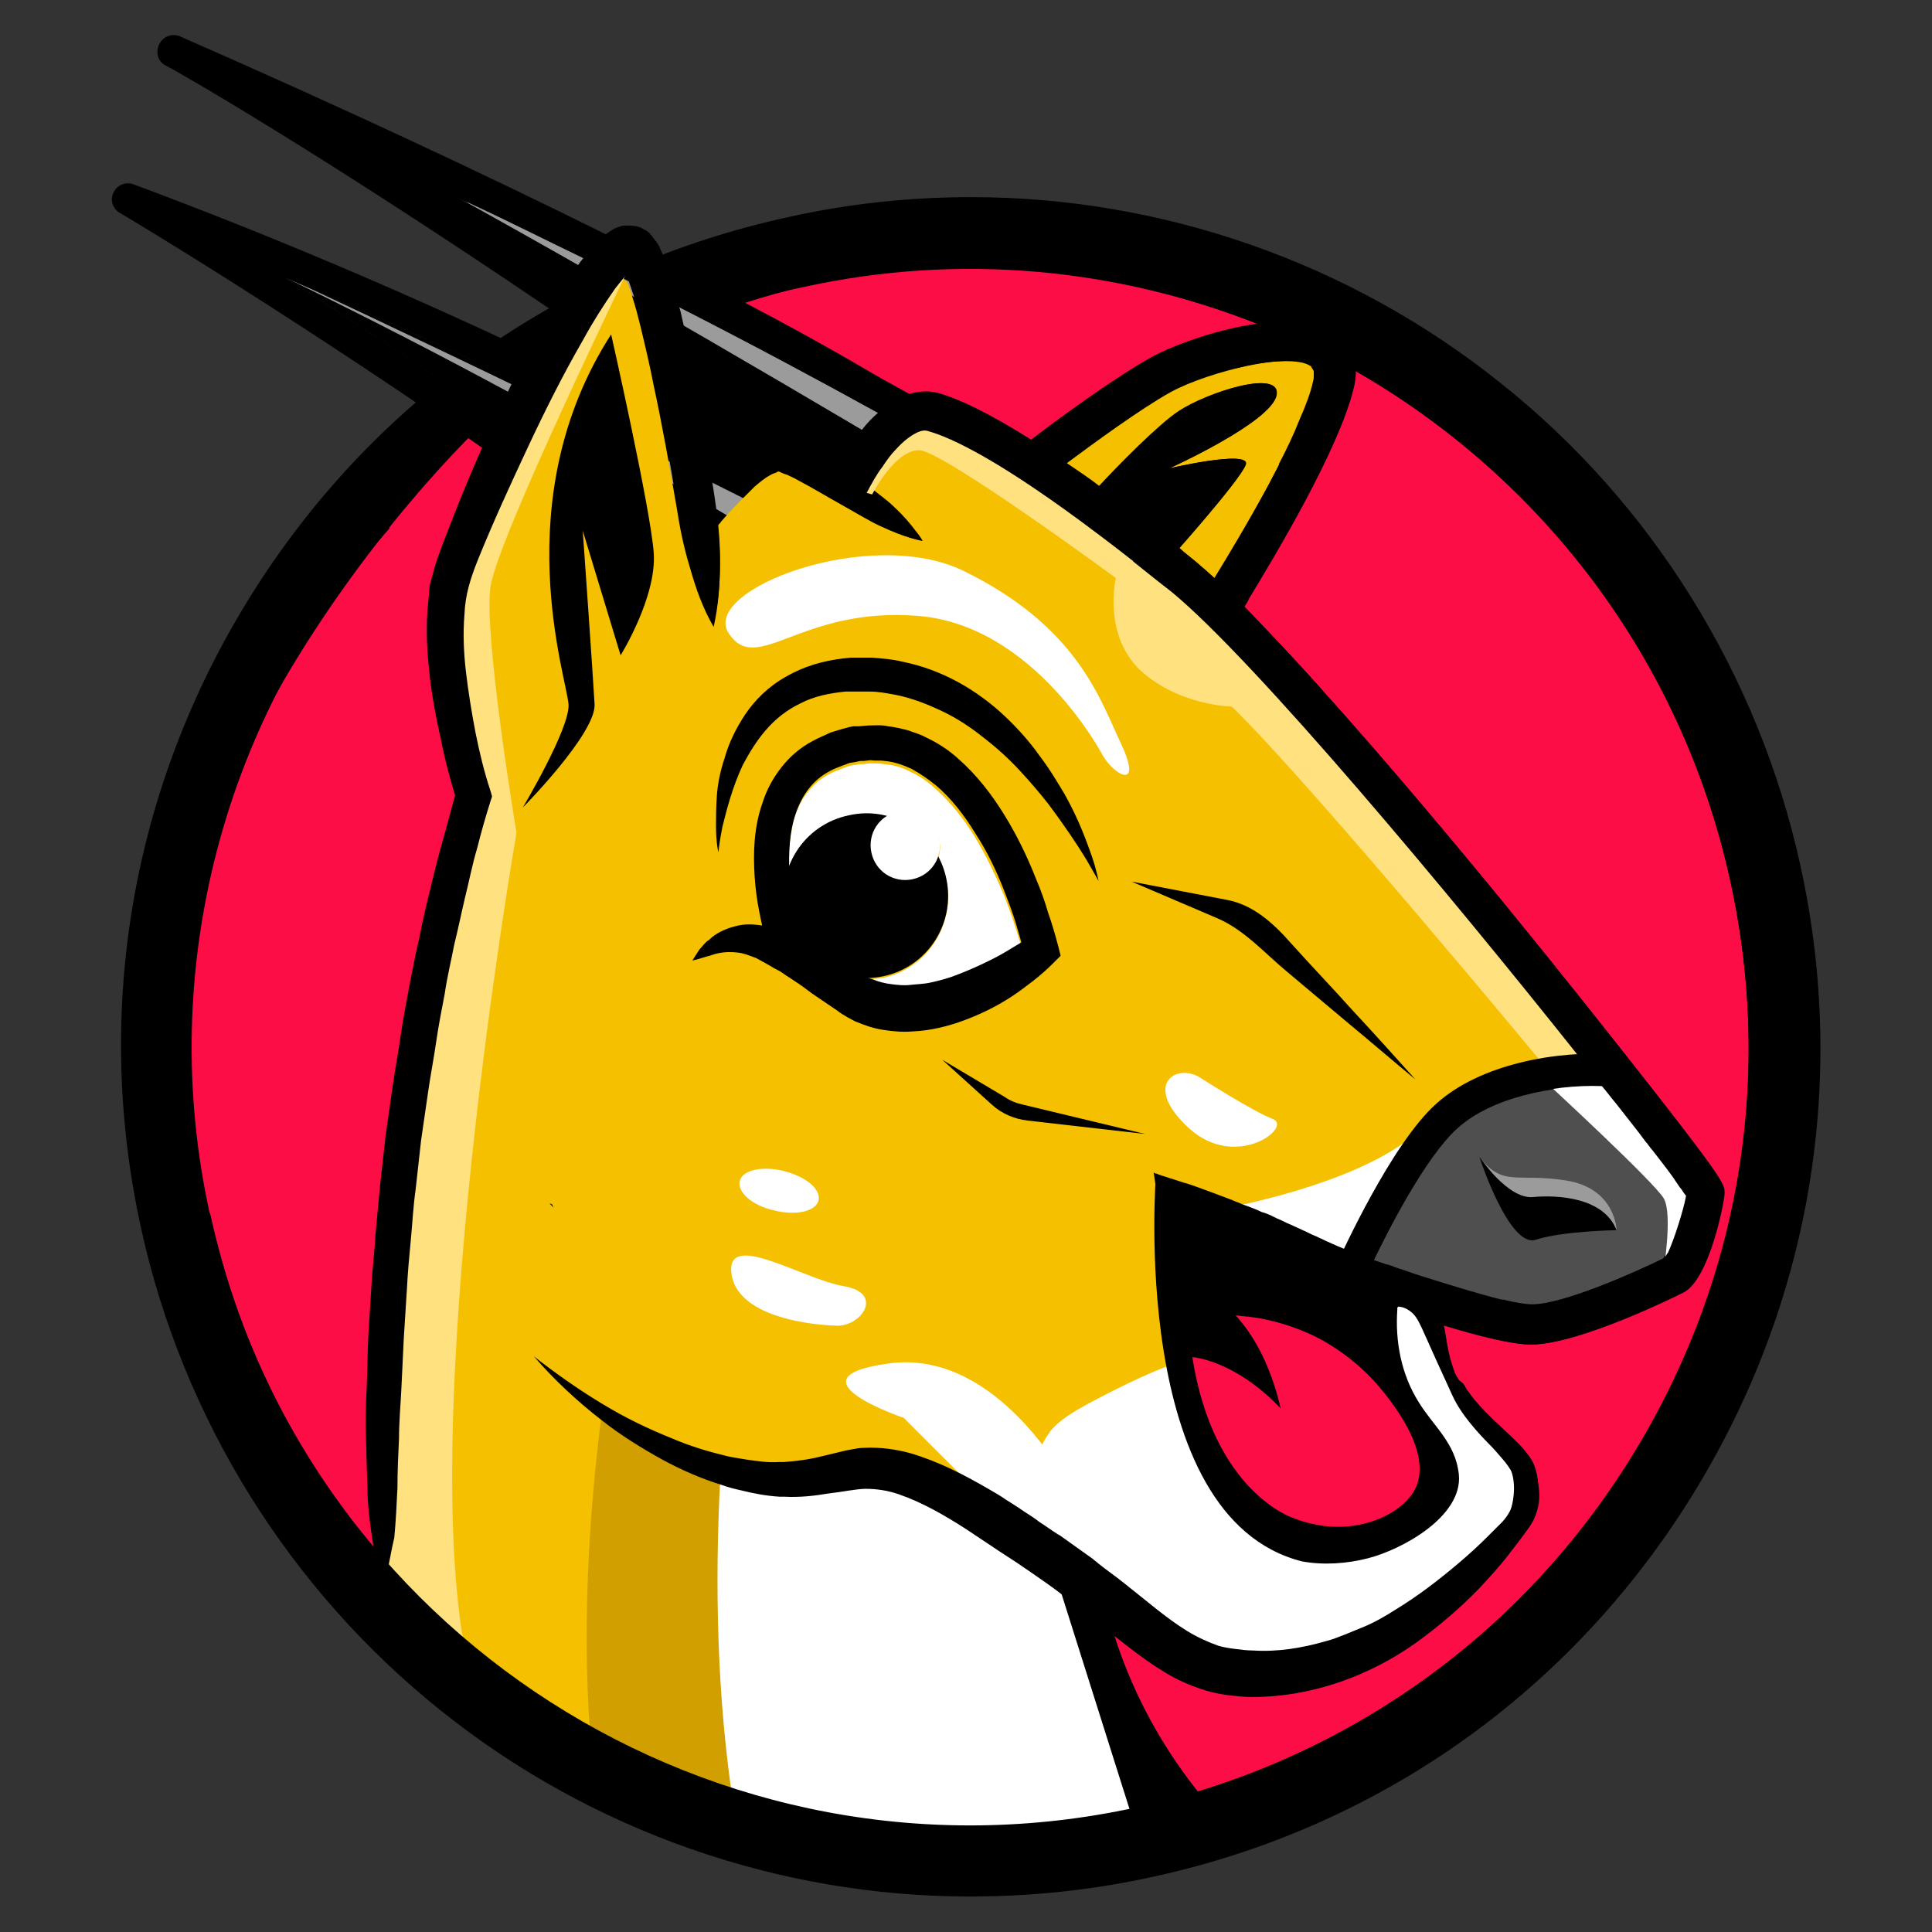 <?xml version="1.0" encoding="utf-8"?>
<!-- Generator: Adobe Illustrator 21.0.0, SVG Export Plug-In . SVG Version: 6.00 Build 0)  -->
<svg version="1.1" id="Layer_1" xmlns="http://www.w3.org/2000/svg" xmlns:xlink="http://www.w3.org/1999/xlink" x="0px" y="0px"
	 viewBox="0 0 245 245" style="enable-background:new 0 0 245 245;" xml:space="preserve">
<rect x="0" y="0" width="245" height="245" fill="#333333" stroke="none"/>
<style type="text/css">
	.st0{display:none;stroke:#000000;stroke-width:9;stroke-linejoin:round;stroke-miterlimit:10;}
	.st1{display:none;stroke:#000000;stroke-width:8;stroke-linejoin:round;stroke-miterlimit:10;}
	.st2{display:none;}
	.st3{display:inline;}
	.st4{display:inline;fill:#B06548;}
	.st5{display:inline;fill:none;stroke:#16211F;stroke-miterlimit:10;}
	.st6{display:none;fill:none;stroke:#000000;stroke-miterlimit:10;}
	.st7{fill:#FFFFFF;}
	.st8{fill:#FC0D46;}
	.st9{fill:#9B9B9B;}
	.st10{fill:none;}
	.st11{fill:#F5C000;}
	.st12{fill:#4F4F4F;}
	.st13{fill:#FFE180;}
	.st14{fill:#D19F00;}
</style>
<path class="st0" d="M455.6-86.3c-2.9-1-5.9-1.1-8.8-2c-2.5-0.8-5.1-1.7-7.3-3.2c-1.8-1.3-3.4-2.9-5.2-4.2c-3.4-2.5-6.9-5-10.9-6.1
	c-0.8-0.2-1.5-0.4-2.3-0.5c0,0,0-0.1-0.1-0.1c-0.1,0-0.2-0.1-0.2-0.1l-0.2,0.2c-1.2-0.2-2.5-0.3-3.7-0.2c-2.1,0.1-4,0.7-6.1,0.9
	c-0.1,0-0.1,0.2,0,0.2c0.2,0,0.4,0,0.6,0c-2.7,0.6-5.1,1.3-7.2,2.2l0,0c0,0,0.3-0.4,0.3-0.4c-0.1,0.2-0.3,0.3-0.4,0.4
	c-2.5,1.1-4.6,2.3-6.2,3.5c0,0,0,0,0,0c0.2-0.7-1.2,0.8-1.6,1.3c0,0-0.1,0.1-0.1,0.1l0,0c-0.2,0.1-0.3,0.2-0.3,0.3
	c-0.3,0.2-0.5,0.5-0.7,0.7l-0.2-0.3c-1.9,1.6-2.8,3.6-3.5,6.1c-1.7,6.6-0.9,13.6-2.7,20.2c-0.4,1.7-1.1,3.2-1.8,4.8
	c-0.6,1.3-1.3,2.7-1.5,4.1c-0.2,1.8,0.5,3.9,2.4,4.5c4.4,1.4,6.5-2.8,7.1-6.7c0.1-0.4,0.1-0.8,0.1-1.2c0,0,0,0,0,0.1
	c1.3,3.7,3.8,11.7,8.8,11.4c0.6,0.9,1.5,1.5,2.6,1.6c5.2,0.6,5-6.1,4.5-9.8c-0.3-2.4-0.7-4.8-0.6-7.2c0.1-2.2,0.7-4.3,1.3-6.4
	c0.5-1.9,1.2-3.6,1.9-5.4c0.4-1,0.9-3.3,2.1-3.8c-0.6,3-0.5,6.4-0.3,9.4c0.3,3.6,1.8,7.2,3,10.5c0.9,2.5,1.8,5.2,4,6.9
	c1.9,1.5,5.3,2,7.3,0.6c4.7-3.1,0.7-10.3-1.3-13.9c-1-1.8-1.5-3.7-2-5.7c-0.5-1.8-1.1-3.6-1.1-5.4c0-1.6,0.3-3.1,1-4.4
	c2.4-0.7,4.8-1.5,7.3-1c2.5,0.5,4.4,1.9,6.5,3.4c3,2.1,6.9,4.6,10.7,4.1c2.8-0.3,6.5-1.8,7.4-5C458.8-84.1,457.6-85.6,455.6-86.3z"
	/>
<path class="st1" d="M759.2,20.6c-4.2-1.7-6.6,2.4-7.5,6.2c-0.1,0.4-0.2,0.8-0.2,1.2c0,0,0-0.1,0-0.1c-1.1-3.8-3-12-8-11.9
	c-0.6-0.9-1.4-1.6-2.5-1.8c-5.2-1-5.4,5.8-5.2,9.4c0.1,2.4,0.4,4.9,0.1,7.3c-0.3,2.2-1,4.2-1.7,6.3c-0.6,1.8-1.5,3.5-2.3,5.3
	c-0.5,1-1.1,3.3-2.3,3.7c0.8-3,1-6.3,0.9-9.3c-0.1-3.6-1.3-7.3-2.3-10.7c-0.8-2.5-1.5-5.3-3.5-7.1c-1.8-1.6-5.1-2.3-7.3-1.1
	c-4.9,2.8-1.4,10.2,0.3,13.9c0.9,1.9,1.2,3.8,1.6,5.9c0.4,1.8,0.9,3.7,0.7,5.5c-0.1,1.5-0.5,3-1.3,4.3c-2.4,0.5-4.9,1.2-7.4,0.5
	c-2.5-0.7-4.3-2.2-6.3-3.8c-2.8-2.3-6.6-5-10.3-4.8c-2.9,0.1-6.6,1.4-7.7,4.4c-0.8,2.2,0.3,3.7,2.3,4.6c2.8,1.2,5.8,1.5,8.6,2.6
	c2.4,1,5,2.1,7,3.7c1.7,1.4,3.2,3.1,4.9,4.6c3.2,2.7,6.5,5.5,10.5,6.9c0.7,0.3,1.5,0.5,2.2,0.7c0,0,0,0.1,0,0.1
	c0.1,0.1,0.2,0.1,0.2,0.2l0.2-0.2c1.2,0.3,2.4,0.4,3.7,0.4c2.1,0.1,4.1-0.5,6.2-0.5c0.1,0,0.1-0.2,0-0.2c-0.2,0-0.4-0.1-0.6-0.1
	c2.8-0.4,5.2-1,7.3-1.7l0,0c0,0-0.3,0.4-0.3,0.4c0.1-0.2,0.3-0.3,0.4-0.4c2.6-0.9,4.8-2,6.5-3.1c0,0,0,0,0,0
	c-0.2,0.7,1.2-0.8,1.7-1.2c0,0,0.1-0.1,0.1-0.1l0,0c0.2-0.1,0.3-0.2,0.4-0.3c0.3-0.2,0.5-0.4,0.8-0.6l0.2,0.3c2-1.5,3.1-3.3,3.9-5.8
	c2.1-6.5,1.8-13.5,4-19.9c0.5-1.6,1.3-3.2,2.1-4.7c0.7-1.3,1.5-2.6,1.7-4C761.6,23.4,761,21.3,759.2,20.6z"/>
<g class="st2">
	<path class="st3" d="M761.3,25.2c0.3-1.8-0.3-3.9-2.1-4.7c-4.2-1.7-6.6,2.4-7.5,6.2l0.6,0.1c0.4-1.8,1.1-3.6,2.4-4.6
		c1-0.9,2.7-1.6,4-1.1c2.3,0.9,2.3,3.5,1.3,5.4c-2.4,4.5-4.3,8.9-5,14c-0.8,5.1-0.9,10.8-3.1,15.5c-0.6,1.3-1.5,2.3-2.5,3.1l0.3,0.5
		c2-1.5,3.1-3.3,3.9-5.8c2.1-6.5,1.8-13.5,4-19.9c0.5-1.6,1.3-3.2,2.1-4.7C760.2,28,761.1,26.7,761.3,25.2z"/>
	<path class="st4" d="M726.9,67.2c2.1,0.1,4.1-0.5,6.2-0.5c0.1,0-2.3,0-2.4,0c-2.1-0.3-1.8-0.1-3.9-0.3c-2.1-0.2-4.2-0.5-6.2-1.3
		c-3.8-1.5-7.5-4.2-10.5-7c-2.8-2.7-5.3-5.1-8.9-6.8c-2.8-1.3-5.6-2.2-8.6-2.8c-1.3-0.3-2.8-0.6-3.9-1.4c-1.8-1.3-1.4-3.4,0.1-4.8
		c3.2-3.2,7.9-3,11.7-0.9c3.3,1.8,5.9,4.8,9.2,6.4c2.5,1.3,5.6,1.2,8.3,0.6c-0.1,0.1-0.2,0.3-0.3,0.4c-1.2,1.1-2.5,1.6-3.9,2.4
		c0.2,0,0.5-0.1,0.7-0.1c0.4-0.1,0.8-0.2,1.2-0.3c1.6-0.6,3.1-1.7,4.1-3c0.1-0.2,0.3-0.3,0.4-0.5c1.3-2.6,1.1-5.1,0.4-7.9
		c-0.7-2.9-1.1-5.8-2.3-8.6c-1.2-2.6-2.3-5.4-2-8.3c0.1-1.3,0.4-2.8,1.6-3.4c1.6-0.9,3.8-0.8,5.3,0.2c2.7,1.6,3.2,4.6,4.2,7.5
		c0.3,0.9,0.6,1.9,0.9,2.9c0.1,0,0.1,0,0.2,0.1c0,0.3,0.1,0.6,0.1,0.9c0.5,1.8,0.8,3.6,0.9,5.3c0.2,1,0.3,1.9,0.4,2.9
		c0.1,1.9,0.2,4.4-0.5,6.3c0,0.3,0,0.6-0.1,0.8c0,0.5-0.2,1-0.2,1.5c0,0,0.1-0.1,0.1-0.1c0.1-0.3,0.2-0.7,0.3-1c0,0,0.1,0,0.1,0
		c1.4-0.1,2.2-2.5,2.8-3.6c1.7-3,3.1-6.3,3.8-9.7c0.7-3.3,0.4-6.7,0.4-10.1c0-2.2,0-5.5,1.8-7c2.7-2.4,4.7,1.2,5.1,3.5
		c0.4,2.2,0.5,4.3,0.6,6.5c0.2,4,0.3,7.4-1.1,11.2c-1.2,3.2-2.8,6.2-3.5,9.5c0,0.1,0,0.1,0,0.2c0.8-2.3,2.1-4.5,3-6.7
		c0.8-1.8,1.6-3.6,2-5.5c0.4-1.8,0.5-3.8,0.6-5.7c0,0,0,0,0-0.1c0-1.1-0.1-2.3-0.2-3.4c-0.1-2.1,0-6-1.1-8.6c2.8,0.4,4.3,4.7,5,6.9
		c0.9,2.6,1.8,5.3,2.3,8.1c0.5,2.8,0.1,5.7-0.4,8.5c-0.4,2.2-1,4.2-0.9,6.5c0,0.1,0.2,0.1,0.2,0c0-1.8,0.6-3.4,1-5.1
		c0.5-1.7,0.7-3.4,1.1-5.2c0.4-2.4,0.2-4.8-0.4-7.2c0,0,0.1-0.1,0.1-0.2c0.1-0.7,0.2-1.5,0.4-2.3c0.4-1.8,1.1-3.6,2.4-4.6
		c1-0.9,2.7-1.6,4-1.1c2.3,0.9,2.3,3.5,1.3,5.4c-2.4,4.5-4.3,8.9-5,14c-0.8,5.1-0.9,10.8-3.1,15.5c-0.6,1.3-1.5,2.3-2.5,3.1
		c-0.6,0.5-0.3,0.8-1,1.2c-0.1,0-2.1,2.1-1.9,1.3c-2.5,1.4-5.1,1.4-6.9,3.5c0,0,0.2-0.3,0.3-0.4 M735.7,52.2c-0.2,0-0.2,0.3,0,0.3
		c1.5,0.2,2.9-0.3,4.3-0.9c0.3-0.1,0-0.5-0.3-0.4C738.4,51.8,737.2,52.4,735.7,52.2z M725.3,54.2c-0.6-0.1-1.3-0.3-1.8,0.1
		c-0.1,0.1,0,0.3,0.1,0.3c0.8-0.3,1.7,0.5,2.5,0.4c0.9-0.1,1.7-0.4,2.5-1c0.3-0.2,0-0.7-0.3-0.6C727.3,53.8,726.5,54.4,725.3,54.2z"
		/>
	<path class="st3" d="M752.3,26.9l-0.6-0.1c-0.1,0.4-0.2,0.8-0.2,1.2c0,0,0-0.1,0-0.1c-1.1-3.8-3-12-8-11.9
		c-0.6-0.9-1.4-1.6-2.5-1.8c-5.2-1-5.4,5.8-5.2,9.4c0.1,2.4,0.4,4.9,0.1,7.3c-0.3,2.2-1,4.2-1.7,6.3c-0.6,1.8-1.5,3.5-2.3,5.3
		c-0.5,1-1.1,3.3-2.3,3.7l0,0.2c1.4-0.1,2.2-2.5,2.8-3.6c1.7-3,3.1-6.3,3.8-9.7c0.7-3.3,0.4-6.7,0.4-10.1c0-2.2,0-5.5,1.8-7
		c2.7-2.4,4.7,1.2,5.1,3.5c0.4,2.2,0.5,4.3,0.6,6.5c0.2,4,0.3,7.4-1.1,11.2c-1.2,3.2-2.8,6.2-3.5,9.5c0,0.1,0,0.1,0,0.2
		c0.8-2.3,2.1-4.5,3-6.7c0.8-1.8,1.6-3.6,2-5.5c0.4-1.8,0.5-3.8,0.6-5.7c0,0,0,0,0-0.1c0-1.1-0.1-2.3-0.2-3.4c-0.1-2.1,0-6-1.1-8.6
		c2.8,0.4,4.3,4.7,5,6.9c0.9,2.6,1.8,5.3,2.3,8.1c0.5,2.8,0.1,5.7-0.4,8.5c-0.4,2.2-1,4.2-0.9,6.5c0,0.1,0.2,0.1,0.2,0
		c0-1.8,0.6-3.4,1-5.1c0.5-1.7,0.7-3.4,1.1-5.2c0.4-2.4,0.2-4.8-0.4-7.2c0,0,0.1-0.1,0.1-0.2C752,28.5,752.1,27.7,752.3,26.9z"/>
	<path class="st3" d="M740,51.6c0.3-0.1,0-0.5-0.3-0.4c-1.3,0.6-2.5,1.2-4,1c-0.2,0-0.2,0.3,0,0.3C737.2,52.8,738.6,52.3,740,51.6z"
		/>
	<path class="st3" d="M730.5,36.7c-0.1-3.6-1.3-7.3-2.3-10.7c-0.8-2.5-1.5-5.3-3.5-7.1c-1.8-1.6-5.1-2.3-7.3-1.1
		c-4.9,2.8-1.4,10.2,0.3,13.9c0.9,1.9,1.2,3.8,1.6,5.9c0.4,1.8,0.9,3.7,0.7,5.5c-0.1,1.5-0.5,3-1.3,4.3c-2.4,0.5-4.9,1.2-7.4,0.5
		c-2.5-0.7-4.3-2.2-6.3-3.8c-2.8-2.3-6.6-5-10.3-4.8c-2.9,0.1-6.6,1.4-7.7,4.4c-0.8,2.2,0.3,3.7,2.3,4.6c2.8,1.2,5.8,1.5,8.6,2.6
		c2.4,1,5,2.1,7,3.7c1.7,1.4,3.2,3.1,4.9,4.6c3.2,2.7,6.5,5.5,10.5,6.9c0.7,0.3,1.5,0.5,2.2,0.7c0,0,0,0.1,0,0.1
		c0.1,0.1,0.2,0.1,0.2,0.2l0.2-0.2c1.2,0.3,2.4,0.4,3.7,0.4c2.1,0.1,4.1-0.5,6.2-0.5c0.1,0,0.1-0.2,0-0.2c-2.1-0.3-4.1,0-6.2-0.1
		c-2.1-0.2-4.2-0.5-6.2-1.3c-3.8-1.5-7.5-4.2-10.5-7c-2.8-2.7-5.3-5.1-8.9-6.8c-2.8-1.3-5.6-2.2-8.6-2.8c-1.3-0.3-2.8-0.6-3.9-1.4
		c-1.8-1.3-1.4-3.4,0.1-4.8c3.2-3.2,7.9-3,11.7-0.9c3.3,1.8,5.9,4.8,9.2,6.4c2.5,1.3,5.6,1.2,8.3,0.6c-0.1,0.1-0.2,0.3-0.3,0.4
		c-1.2,1.1-2.5,1.6-3.9,2.4c0.2,0,0.5-0.1,0.7-0.1c0.4-0.1,0.8-0.2,1.2-0.3c1.6-0.6,3.1-1.7,4.1-3c0.1-0.2,0.3-0.3,0.4-0.5
		c1.3-2.6,1.1-5.1,0.4-7.9c-0.7-2.9-1.1-5.8-2.3-8.6c-1.2-2.6-2.3-5.4-2-8.3c0.1-1.3,0.4-2.8,1.6-3.4c1.6-0.9,3.8-0.8,5.3,0.2
		c2.7,1.6,3.2,4.6,4.2,7.5c0.3,0.9,0.6,1.9,0.9,2.9c0.1,0,0.1,0,0.2,0.1c0,0.3,0.1,0.6,0.1,0.9c0.5,1.8,0.8,3.6,0.9,5.3
		c0.2,1,0.3,1.9,0.4,2.9c0.1,1.9,0.2,4.4-0.5,6.3c0,0.3,0,0.6-0.1,0.8c0,0.5-0.2,1-0.2,1.5c0,0,0.1-0.1,0.1-0.1
		c0.1-0.3,0.2-0.7,0.3-1c0,0,0.1,0,0.1,0l0-0.2C730.4,43.1,730.5,39.7,730.5,36.7z"/>
	<path class="st3" d="M728.7,54c0.3-0.2,0-0.7-0.3-0.6c-1.1,0.4-1.8,1-3.1,0.8c-0.6-0.1-1.3-0.3-1.8,0.1c-0.1,0.1,0,0.3,0.1,0.3
		c0.8-0.3,1.7,0.5,2.5,0.4C727.1,54.9,727.9,54.5,728.7,54z"/>
	<path class="st5" d="M751.7,57.1c0,0-7.1,9.6-24.9,9.8"/>
</g>
<g class="st2">
	<path class="st3" d="M385.5-58.5c-0.2,1.8,0.5,3.9,2.4,4.5c4.4,1.4,6.5-2.8,7.1-6.7l-0.6-0.1c-0.3,1.8-0.9,3.6-2,4.8
		c-0.9,0.9-2.6,1.8-3.9,1.3c-2.3-0.8-2.5-3.3-1.6-5.3c2.1-4.6,3.7-9.2,4.1-14.3c0.4-5.2,0.1-10.8,2-15.7c0.5-1.3,1.3-2.4,2.3-3.2
		l-0.4-0.5c-1.9,1.6-2.8,3.6-3.5,6.1c-1.7,6.6-0.9,13.6-2.7,20.2c-0.4,1.7-1.1,3.2-1.8,4.8C386.4-61.4,385.6-60,385.5-58.5z"/>
	<path class="st4" d="M416.9-102.8c-2.1,0.1-4,0.7-6.1,0.9c-0.1,0,2.3-0.1,2.4-0.1c2.1,0.2,1.8,0,3.9,0c2.1,0,4.3,0.2,6.3,0.9
		c3.9,1.3,7.8,3.6,11,6.3c3,2.5,5.7,4.7,9.3,6.2c2.9,1.2,5.8,1.8,8.8,2.2c1.3,0.2,2.8,0.4,4,1.1c1.9,1.2,1.6,3.3,0.3,4.8
		c-3,3.4-7.6,3.5-11.6,1.7c-3.4-1.6-6.2-4.4-9.6-5.8c-2.6-1.1-5.7-0.8-8.4-0.1c0.1-0.1,0.2-0.3,0.3-0.4c1.1-1.2,2.4-1.8,3.7-2.7
		c-0.2,0-0.4,0.1-0.7,0.2c-0.4,0.2-0.8,0.3-1.1,0.4c-1.6,0.7-3,1.9-3.9,3.3c-0.1,0.2-0.2,0.4-0.3,0.5c-1.1,2.6-0.7,5.2,0.1,7.9
		c0.9,2.9,1.5,5.8,2.9,8.4c1.3,2.5,2.6,5.2,2.6,8.1c0,1.3-0.2,2.8-1.3,3.5c-1.5,1-3.7,1-5.3,0.2c-2.8-1.4-3.5-4.4-4.7-7.2
		c-0.4-0.9-0.8-1.8-1.1-2.8c-0.1,0-0.1,0-0.2-0.1c-0.1-0.3-0.1-0.6-0.2-0.8c-0.6-1.7-1.1-3.5-1.3-5.2c-0.3-0.9-0.5-1.9-0.6-2.9
		c-0.2-1.9-0.5-4.4,0.1-6.4c0-0.3,0-0.6,0-0.8c0-0.5,0.1-1,0.1-1.5c0,0-0.1,0.1-0.1,0.2c-0.1,0.3-0.2,0.7-0.3,1.1c0,0-0.1,0-0.1,0
		c-1.4,0.2-2,2.7-2.5,3.8c-1.4,3.1-2.6,6.5-3.2,10c-0.5,3.3,0.1,6.7,0.3,10.1c0.1,2.2,0.4,5.5-1.3,7.1c-2.5,2.5-4.7-0.8-5.4-3.2
		c-0.6-2.1-0.8-4.3-1.1-6.5c-0.5-3.9-0.8-7.4,0.3-11.2c1-3.2,2.4-6.4,2.9-9.7c0-0.1,0-0.1,0-0.2c-0.6,2.4-1.8,4.6-2.6,6.9
		c-0.7,1.9-1.3,3.7-1.6,5.7c-0.3,1.9-0.2,3.8-0.2,5.7c0,0,0,0,0,0.1c0.1,1.1,0.3,2.2,0.4,3.4c0.2,2.1,0.4,5.9,1.7,8.5
		c-2.8-0.3-4.6-4.4-5.5-6.6c-1.1-2.6-2.2-5.2-2.8-7.9c-0.6-2.8-0.5-5.7-0.1-8.5c0.3-2.2,0.8-4.3,0.4-6.5c0-0.1-0.2-0.1-0.2,0
		c0.1,1.8-0.3,3.4-0.7,5.1c-0.4,1.7-0.5,3.5-0.7,5.2c-0.3,2.4,0.1,4.8,0.9,7.1c0,0-0.1,0.1-0.1,0.2c0,0.7-0.1,1.5-0.2,2.3
		c-0.3,1.8-0.9,3.6-2,4.8c-0.9,0.9-2.6,1.8-3.9,1.3c-2.3-0.8-2.5-3.3-1.6-5.3c2.1-4.6,3.7-9.2,4.1-14.3c0.4-5.2,0.1-10.8,2-15.7
		c0.5-1.3,1.3-2.4,2.3-3.2c0.6-0.5,0.2-0.8,0.9-1.2c0.1,0,2-2.2,1.8-1.4c2.4-1.5,5-1.7,6.6-4c0-0.1-0.2,0.3-0.3,0.4 M409.2-87.2
		c0.2,0,0.1-0.3-0.1-0.3c-1.5-0.1-2.9,0.5-4.2,1.2c-0.3,0.1,0.1,0.5,0.3,0.4C406.5-86.6,407.7-87.3,409.2-87.2z M419.4-89.9
		c0.6,0.1,1.3,0.2,1.8-0.2c0.1-0.1,0-0.3-0.1-0.3c-0.8,0.4-1.8-0.3-2.6-0.2c-0.9,0.1-1.7,0.6-2.4,1.1c-0.3,0.2,0,0.7,0.3,0.5
		C417.5-89.4,418.2-90,419.4-89.9z"/>
	<path class="st3" d="M394.4-60.8l0.6,0.1c0.1-0.4,0.1-0.8,0.1-1.2c0,0,0,0,0,0.1c1.3,3.7,3.8,11.7,8.8,11.4
		c0.6,0.9,1.5,1.5,2.6,1.6c5.2,0.6,5-6.1,4.5-9.8c-0.3-2.4-0.7-4.8-0.6-7.2c0.1-2.2,0.7-4.3,1.3-6.4c0.5-1.9,1.2-3.6,1.9-5.4
		c0.4-1,0.9-3.3,2.1-3.8l0-0.2c-1.4,0.2-2,2.7-2.5,3.8c-1.4,3.1-2.6,6.5-3.2,10c-0.5,3.3,0.1,6.7,0.3,10.1c0.1,2.2,0.4,5.5-1.3,7.1
		c-2.5,2.5-4.7-0.8-5.4-3.2c-0.6-2.1-0.8-4.3-1.1-6.5c-0.5-3.9-0.8-7.4,0.3-11.2c1-3.2,2.4-6.4,2.9-9.7c0-0.1,0-0.1,0-0.2
		c-0.6,2.4-1.8,4.6-2.6,6.9c-0.7,1.9-1.3,3.7-1.6,5.7c-0.3,1.9-0.2,3.8-0.2,5.7c0,0,0,0,0,0.1c0.1,1.1,0.3,2.2,0.4,3.4
		c0.2,2.1,0.4,5.9,1.7,8.5c-2.8-0.3-4.6-4.4-5.5-6.6c-1.1-2.6-2.2-5.2-2.8-7.9c-0.6-2.8-0.5-5.7-0.1-8.5c0.3-2.2,0.8-4.3,0.4-6.5
		c0-0.1-0.2-0.1-0.2,0c0.1,1.8-0.3,3.4-0.7,5.1c-0.4,1.7-0.5,3.5-0.7,5.2c-0.3,2.5,0.1,4.8,0.9,7.1c0,0-0.1,0.1-0.1,0.2
		C394.6-62.4,394.5-61.6,394.4-60.8z"/>
	<path class="st3" d="M405-86.3c-0.3,0.1,0.1,0.5,0.3,0.4c1.3-0.7,2.4-1.3,3.9-1.3c0.2,0,0.1-0.3-0.1-0.3
		C407.6-87.7,406.3-87.1,405-86.3z"/>
	<path class="st3" d="M415.4-72.1c0.3,3.6,1.8,7.2,3,10.5c0.9,2.5,1.8,5.2,4,6.9c1.9,1.5,5.3,2,7.3,0.6c4.7-3.1,0.7-10.3-1.3-13.9
		c-1-1.8-1.5-3.7-2-5.7c-0.5-1.8-1.1-3.6-1.1-5.4c0-1.6,0.3-3.1,1-4.4c2.4-0.7,4.8-1.5,7.3-1c2.5,0.5,4.4,1.9,6.5,3.4
		c3,2.1,6.9,4.6,10.7,4.1c2.8-0.3,6.5-1.8,7.4-5c0.6-2.2-0.6-3.7-2.6-4.4c-2.9-1-5.9-1.1-8.8-2c-2.5-0.8-5.1-1.7-7.3-3.2
		c-1.8-1.3-3.4-2.9-5.2-4.2c-3.4-2.5-6.9-5-10.9-6.1c-0.8-0.2-1.5-0.4-2.3-0.5c0,0,0-0.1-0.1-0.1c-0.1,0-0.2-0.1-0.2-0.1l-0.2,0.2
		c-1.2-0.2-2.5-0.3-3.7-0.2c-2.1,0.1-4,0.7-6.1,0.9c-0.1,0-0.1,0.2,0,0.2c2.1,0.2,4.1-0.3,6.2-0.3c2.1,0,4.3,0.2,6.3,0.9
		c3.9,1.3,7.8,3.6,11,6.3c3,2.5,5.7,4.7,9.3,6.2c2.9,1.2,5.8,1.8,8.8,2.2c1.3,0.2,2.8,0.4,4,1.1c1.9,1.2,1.6,3.3,0.3,4.8
		c-3,3.4-7.6,3.5-11.6,1.7c-3.4-1.6-6.2-4.4-9.6-5.8c-2.6-1.1-5.7-0.8-8.4-0.1c0.1-0.1,0.2-0.3,0.3-0.4c1.1-1.2,2.4-1.8,3.7-2.7
		c-0.2,0-0.4,0.1-0.7,0.2c-0.4,0.2-0.8,0.3-1.1,0.4c-1.6,0.7-3,1.9-3.9,3.3c-0.1,0.2-0.2,0.4-0.3,0.5c-1.1,2.6-0.7,5.2,0.1,7.9
		c0.9,2.9,1.5,5.8,2.9,8.4c1.3,2.5,2.6,5.2,2.6,8.1c0,1.3-0.2,2.8-1.3,3.5c-1.5,1-3.7,1-5.3,0.2c-2.8-1.4-3.5-4.4-4.7-7.2
		c-0.4-0.9-0.8-1.8-1.1-2.8c-0.1,0-0.1,0-0.2-0.1c-0.1-0.3-0.1-0.6-0.2-0.8c-0.6-1.7-1.1-3.5-1.3-5.2c-0.3-0.9-0.5-1.9-0.6-2.9
		c-0.2-1.9-0.5-4.4,0.1-6.4c0-0.3,0-0.6,0-0.8c0-0.5,0.1-1,0.1-1.5c0,0-0.1,0.1-0.1,0.2c-0.1,0.3-0.2,0.7-0.3,1.1c0,0-0.1,0-0.1,0
		l0,0.2C415.1-78.4,415.2-75,415.4-72.1z"/>
	<path class="st3" d="M416.1-89.4c-0.3,0.2,0,0.7,0.3,0.5c1.1-0.5,1.8-1.1,3-1c0.6,0.1,1.3,0.2,1.8-0.2c0.1-0.1,0-0.3-0.1-0.3
		c-0.8,0.4-1.8-0.3-2.6-0.2C417.6-90.4,416.8-90,416.1-89.4z"/>
	<path class="st5" d="M392.9-91c0,0,6.4-10.1,24.2-11.5"/>
</g>
<rect x="172.6" y="-153.8" class="st6" width="593.4" height="222.5"/>
<g>
	<path d="M123,240.5c-24.2,0-48-8.3-67-23.5c-19.3-15.4-32.8-37.1-38.1-61.2c-6.2-28.1-1-56.9,14.5-81.2s39.5-41,67.7-47.1
		c7.6-1.7,15.4-2.5,23.1-2.5c24.2,0,48,8.3,67,23.5c19.3,15.3,32.8,37.1,38.1,61.2c6.2,28.1,1,56.9-14.5,81.2s-39.5,41-67.6,47.1
		C138.5,239.7,130.7,240.5,123,240.5z M123.1,38.1c-6.8,0-13.6,0.8-20.4,2.2c-24.7,5.4-45.8,20.1-59.5,41.4
		c-13.6,21.3-18.2,46.6-12.8,71.4c9.4,43.1,48.3,74.5,92.4,74.5c6.8,0,13.6-0.8,20.4-2.2c24.7-5.4,45.8-20.1,59.5-41.4
		c13.6-21.3,18.2-46.6,12.8-71.4C206.1,69.4,167.2,38.1,123.1,38.1z"/>
	<path d="M224.4,110.6c-12.2-55.9-67.6-91.3-123.5-79.1c-14.6,3.2-27.4,10.1-38.7,19.8c-2.9,2.5-5.7,5.3-9.1,7.2
		c-2.1,1.2-4.4,2.1-6.3,3.7c-2.9,2.3-5.1,6.2-7.3,9.2c-2.5,3.4-4.8,7-6.9,10.7c-4.1,7.3-7.3,15.2-9.5,23.3
		c-4.4,16.1-4.9,33.3-1.3,49.6c5.9,27.1,22,50.2,45.4,65.1c16.9,10.8,36.1,16.4,55.7,16.4c7.4,0,14.9-0.8,22.4-2.4
		c27.1-5.9,50.2-22,65.1-45.4C225.3,165.4,230.3,137.7,224.4,110.6z"/>
	<path d="M106.4,58.7c-0.9-0.7-1.9-1.3-2.9-1.9c-0.5-0.3-1-0.6-1.5-0.9c-0.5-0.3-1-0.6-1.8-0.9c-0.1,0-0.2-0.1-0.4-0.1
		c-0.2,0-0.4-0.1-0.6-0.1l-0.6,0c-0.2,0-0.5,0-0.8,0.1c-0.3,0-0.4,0.1-0.6,0.1c-0.8,0.2-1.4,0.5-2,0.8c-0.3,0.2-0.6,0.3-0.8,0.5
		c-1.1-0.6-3-1.6-5.4-2.8c-0.3-1.9-0.6-3.8-1-5.6c-0.5-2.6-1-5.2-1.7-7.8c-0.1-0.4-0.2-0.8-0.3-1.3c12.4,6.3,20.7,11,25.2,13.8
		C109.7,53.7,108.1,55.7,106.4,58.7z"/>
	<path class="st7" d="M98.7,59.6L98.7,59.6C98.6,59.6,98.7,59.6,98.7,59.6L98.7,59.6z"/>
	<path d="M90.3,59.5c-0.1,0.1-0.1,0.1-0.2,0.2c-0.1-0.5-0.2-1-0.2-1.5c0.4,0.2,0.8,0.4,1.1,0.6C90.7,59.1,90.5,59.3,90.3,59.5z"/>
	<path class="st7" d="M189.9,187.8C189.9,187.8,189.9,187.8,189.9,187.8L189.9,187.8z"/>
	<g>
		<path class="st8" d="M101.9,36.4c20-4.4,39.9-2.3,57.6,4.7c-5.3,0.8-10.8,2.8-13.3,4.2c-4.7,2.6-12.2,8.2-15.3,10.6
			c-5.7-3.6-9.4-5.3-11.8-5.9c-1-0.3-2.3-0.4-3.9,0.1c-3.4-2.1-10.2-6.2-20.7-11.7C97,37.6,99.4,36.9,101.9,36.4z"/>
		<path class="st8" d="M62,53c2.3,1.7,2.4,7,4.5,8.7C66.4,62,54.7,74,54.6,74.3l-0.1,1.1l-0.1,1.1l-0.1,1.1c-0.2,2.8,0,5.6,0.3,8.3
			c0.3,2.7,0.8,5.3,1.4,7.9c0.5,2.4,1.1,4.8,1.9,7.2c-0.6,1.9-1.1,3.7-1.6,5.6c-0.6,2.1-1.1,4.1-1.6,6.2c-0.5,2.1-1,4.1-1.4,6.2
			c-0.4,2.1-0.9,4.2-1.3,6.3c-0.4,2.1-0.8,4.2-1.1,6.3c-0.3,2.1-0.7,4.2-1,6.3l-0.9,6.3l-0.7,6.3c-0.3,2.1-0.4,4.2-0.6,6.4
			c-0.2,2.1-0.4,4.2-0.5,6.4l-0.4,6.4c-0.1,2.1-0.2,4.3-0.2,6.4c-0.1,2.1-0.1,4.3-0.1,6.4c0,2.1,0.1,4.3,0.2,6.4
			c0,2.1,0.3,4.2,0.6,6.4c0.1,0.4,0.1,0.8,0.2,1.2c-10.2-12.1-17.3-26.5-20.8-42.4C8.2,114.3,47.4,66.7,62,53z"/>
		<path class="st8" d="M206.2,186c-12.8,19.9-31.9,34.3-54.3,41.2c-10.7-13.5-13-27.4-13.3-34.8c0.3,0.2,0.5,0.4,0.8,0.5
			c4.6,2.8,9.8,4.9,15.1,6.1c5.3,1.2,10.7,1.4,15.8,0.7c2.5-0.3,5-0.8,7.4-1.4c2.4-0.6,4.6-1.3,6.8-2.1c2.2-0.8,4.3-1.6,6.4-2.8
			c1-0.6,2.1-1.3,3.1-2.6c0.5-0.7,1-1.6,1-2.7c0-1.1-0.3-2-0.6-2.6c-0.7-1.3-1.5-2.1-2.2-2.8c-0.7-0.7-1.4-1.3-2-1.9
			c-1.3-1.2-2.4-2.3-3.3-3.4c-0.2-0.3-0.4-0.5-0.6-0.8l-0.3-0.4l-0.1-0.2l-0.1-0.1l0-0.1l0,0c0,0,0,0,0,0l-0.3-0.4L185,175l-0.1-0.2
			l-0.2-0.3l-0.2-0.4c-0.4-1.1-0.7-2.1-0.9-3.2c-0.2-1-0.3-2-0.5-2.8c4.6,1.4,8.7,2.4,11,2.4c0,0,0,0,0,0c6.1,0,19.1-6.5,19.3-6.6
			c3.2-1.6,5.2-11.6,5.2-12.6c0-1,0-1.5-8.6-12.6c-5.4-6.9-12.3-15.6-19-23.8c-8.7-10.6-23.2-27.9-33.4-38.1
			c3.1-4.9,11.7-19.1,13.9-27.4c0.2-0.9,0.3-1.7,0.3-2.4c23.4,13.4,41.3,36.2,47.6,64.6C225.1,137.4,220.4,163.8,206.2,186z"/>
	</g>
	<path class="st9" d="M83.8,40.2c0,0,19,10.8,26.4,16.3l4.5-5.5L82.9,34.1"/>
	<path d="M116.9,68.4c0,0-0.6-0.1-1.6-0.4c-1-0.3-2.3-0.8-3.8-1.5c-1.5-0.7-3.1-1.7-4.9-2.7s-3.6-2.1-5.5-3.1
		c-0.5-0.2-0.9-0.5-1.4-0.7c-0.4-0.2-0.9-0.4-1.1-0.5c0,0-0.1,0,0,0c0.1,0,0.1,0,0.2,0l0.2,0h0h0H99h-0.1h-0.2c-0.1,0,0,0,0,0
		c0,0-0.1,0-0.1,0c-0.2,0.1-0.5,0.2-0.8,0.4c-0.6,0.4-1.3,0.9-1.9,1.4c-0.6,0.5-1.2,1.1-1.7,1.7c-1.1,1.1-1.9,2.1-2.5,2.8
		c-0.6,0.7-1,1.1-1,1.1l-3.9-3.1c0,0,0.3-0.4,0.9-1.2c0.6-0.8,1.5-1.9,2.7-3.1c0.6-0.6,1.3-1.3,2.1-2c0.8-0.7,1.7-1.4,2.9-2
		c0.6-0.3,1.3-0.6,2-0.8c0.2,0,0.4-0.1,0.6-0.1c0.3,0,0.6-0.1,0.8-0.1l0.6,0c0.2,0,0.4,0.1,0.6,0.1c0.2,0.1,0.3,0.1,0.4,0.1
		c0.8,0.3,1.3,0.6,1.8,0.9c0.5,0.3,1,0.6,1.5,0.9c1.9,1.2,3.7,2.5,5.3,3.8c1.6,1.3,3.2,2.4,4.4,3.5c1.2,1.1,2.1,2.2,2.7,3
		C116.6,67.8,116.9,68.4,116.9,68.4z"/>
	<g>
		<path class="st10" d="M81.6,93.9"/>
	</g>
	<g>
		<path d="M162.4,104c-1.8,2.4-3.5,4.7-5.1,7.2c-3,4.4-5.9,8.8-8.6,13.4C117.6,89.7,64.6,53.5,36.3,35.3
			C93.4,59,138.3,87.4,162.4,104z"/>
		<path class="st9" d="M159.4,109.1c0,0-63.6-47.2-139-81.3c0,0,110.9,50.5,144.4,75L159.4,109.1z"/>
		<path d="M147.7,129.5C105.2,80.5,16.1,27.5,15.2,27c-0.9-0.5-1.3-1.7-0.8-2.6c0.5-1,1.6-1.4,2.6-1c69.3,25.8,123.7,60.5,150,78.9
			l-2.3,3.3C141.2,89.2,95.2,59.8,36.3,35.3c28.9,18.5,83.7,56,114.5,91.5L147.7,129.5z"/>
	</g>
	<path d="M93.9,60.4c0,0-2.9-1.6-8.1-4.3l1.9-3.6c5.3,2.7,8.2,4.3,8.3,4.4L93.9,60.4z"/>
	<g>
		<path d="M26.3,9.7c38.6,16.2,67.4,30.6,87.7,41.9c-0.2,0.2-0.3,0.4-0.5,0.6c-1.8,2.2-3.3,4.4-4.8,6.7c-0.5,0.9-1.1,1.7-1.6,2.6
			c-1.3-0.7-2.6-1.4-4.1-2.2C70.4,36.6,44.2,20.3,26.3,9.7z"/>
		<g>
			<path class="st9" d="M136.2,70.6c0,0-84.9-51.6-114.2-64C22,6.5,123,53.1,140.8,67L136.2,70.6z"/>
			<path d="M167.4,87.2c-3.4-2.5-8-5.7-13.8-9.6c-3-2-6.3-4.1-9.9-6.4c0,0,0,0,0,0c-1.5-0.9-3-1.9-4.6-2.8
				c-6.6-4.1-14.2-8.6-22.8-13.4c0,0,0,0,0,0c-0.8-0.5-1.6-0.9-2.4-1.3c-0.3-0.2-0.6-0.4-1-0.5c-0.5-0.3-1-0.5-1.5-0.8
				c-7.6-4.2-16-8.7-25.2-13.4c-2.1-1.1-4.2-2.2-6.4-3.3c0,0,0,0,0,0c-0.2-0.1-0.4-0.2-0.6-0.3c-0.1,0-0.1-0.1-0.2-0.1h0
				c-0.2-0.1-0.4-0.2-0.6-0.3c-1.4-0.7-2.7-1.4-4.1-2.1c-4.8-2.3-9.7-4.8-14.9-7.2c0,0,0,0-0.1,0c-2.9-1.4-6-2.8-9-4.2
				c6.3,4.1,13.6,8.9,21.9,14.5c0.7,0.5,1.4,1,2.1,1.5c0.7,0.5,1.4,1,2.2,1.5c0,0,0,0,0,0c0.3,0.2,0.5,0.4,0.8,0.6
				c1.5,1,3,2.1,4.5,3.2c0,0,0,0,0,0c2,1.4,4.1,2.9,6.2,4.3c5.6,4,11.6,8.2,17.9,12.8c0.6,0.4,1.1,0.8,1.7,1.2
				c0.2,0.1,0.3,0.2,0.5,0.3c0.5,0.4,1,0.7,1.5,1.1c0.2,0.1,0.3,0.2,0.4,0.3c2.1,1.5,4.3,3.1,6.4,4.7c2.8,2,5.6,4.2,8.5,6.3
				c0.1,0.1,0.2,0.1,0.3,0.2l-2.5,3.3c-3.1-2.3-6.1-4.6-9.1-6.8c-5.1-3.8-10-7.4-14.7-10.8c-3.4-2.4-6.6-4.8-9.8-7
				c-2-1.4-4-2.8-5.9-4.2l0,0c-1.7-1.2-3.4-2.3-5-3.5c-0.5-0.3-1-0.7-1.5-1c-0.4-0.3-0.8-0.5-1.1-0.8c-0.4-0.3-0.8-0.5-1.2-0.8
				c0,0,0,0,0,0c-0.7-0.4-1.3-0.9-1.9-1.3c-0.8-0.5-1.6-1.1-2.3-1.6C38.8,18.2,21.3,8.4,21,8.3c-1-0.5-1.3-1.7-0.8-2.7
				c0.5-1,1.6-1.4,2.6-1C43.1,13.5,61.1,21.9,77,29.8c2.6,1.3,5.1,2.5,7.5,3.8c11.5,5.8,21.7,11.3,30.9,16.4
				c3.3,1.8,6.4,3.6,9.3,5.3c1.6,0.9,3.2,1.9,4.8,2.8c0.4,0.3,0.8,0.5,1.3,0.8c0.9,0.5,1.7,1,2.6,1.5c1.6,1,3.2,1.9,4.7,2.8
				c4,2.4,7.7,4.7,11,6.8c1.3,0.8,2.5,1.6,3.6,2.3c0,0,0,0,0,0c0,0,0.1,0,0.1,0.1c0.5,0.3,0.9,0.6,1.3,0.9c1.5,1,2.8,1.9,4.2,2.8
				c-0.2,0.4-0.4,0.7-0.6,1C160.7,79.9,164,83.4,167.4,87.2z"/>
		</g>
	</g>
	<path d="M154.4,173.1c0,0,5.4-1.1,11.7,6.6c0,0-2.2-6-3.1-7.7c0,0,9-0.1,16.5,14.8l2-0.4l-6.1-11.2l0-12.8l-15-5.6l-9.1-3.6"/>
	<path d="M153,228.6l-3.4,2.8c-8.4-10-12.3-20.2-14.1-28.4c-0.7-3.1-1.1-5.8-1.3-8.2c1.4,1,2.8,2,4.2,3c0.2,0.2,0.4,0.3,0.6,0.5
		c0.4,2.8,1.1,5.9,2.2,9.3C143.4,214.1,147,221.4,153,228.6z"/>
	<path d="M150.2,228.7l-10.1,3.9c-5.4-8.8-9.2-24.2-11.3-34.4c-0.7-3.4-1.2-6.1-1.5-7.9c0.8,0.5,1.6,1,2.3,1.5
		c0.6,0.4,1.3,0.8,1.9,1.3c0.8,0.5,1.6,1.1,2.4,1.6c1.5,1,2.9,2.1,4.4,3.1l1.1,8.3l0.6,5L150.2,228.7z"/>
	<polygon class="st11" points="129.9,192.5 142.6,180.6 98.5,153 67.9,147.4 76.3,168.6 	"/>
	<g>
		<path class="st11" d="M151.6,71.2c-0.7-0.6-1.4-1.1-2.1-1.7c2.8-3.1,8-9.2,8.4-10.6c0.6-1.9-9.7,0.5-9.7,0.5s13-5.8,13.6-9.3
			c0.6-3.4-8.8-0.3-12.3,2c-2.6,1.7-7.7,6.9-10.2,9.6c-1.4-1.1-2.8-2-4.1-2.9c3.5-2.6,9.5-7,13.3-9.1c4.8-2.6,15.4-5.2,18-3.3
			c0.1,0.1,0.5,0.4,0.2,1.8c-1.8,7.1-9.4,19.7-12.7,25.1C153.2,72.6,152.3,71.8,151.6,71.2z"/>
		<path class="st11" d="M189.8,187.6c0,0.1,0,0.1,0.1,0.1c0,0,0,0-0.1,0.1c-0.2,0.3-0.9,0.8-1.7,1.2c-1.6,0.9-3.5,1.6-5.6,2.3
			c-4.1,1.4-8.5,2.6-13,3.1c-4.6,0.5-9.3,0.4-14-0.6c-4.7-1-9.2-2.9-13.5-5.4c-3-1.8-5.8-3.8-8.6-6c0,0-0.1,0-0.1-0.1
			c-0.2-0.1-0.3-0.3-0.5-0.4c-1-0.8-1.9-1.6-2.9-2.4c-3.8-3.3-7.3-6.9-11-10.2c-1.9-1.6-3.8-3.3-6-4.6c-1.1-0.7-2.3-1.3-3.7-1.7
			c-0.7-0.2-1.4-0.4-2.1-0.4c-0.7-0.1-1.8,0-2.2,0.1l-0.9,0.1c-0.2,0-0.5,0.1-0.7,0.1c-0.5,0-1,0.1-1.4,0.1c-0.5,0-1,0-1.4,0
			c-0.5,0-1-0.1-1.4-0.1c-1.9-0.2-3.8-0.6-5.6-1.1c-3.6-1-6.8-2.3-9.7-3.4s-5.4-2.2-7.5-3.1c-4.2-1.8-6.6-2.7-6.6-2.7
			s0.4,0.5,1.4,1.4c0.9,0.8,2.3,2.1,4.1,3.4c0.9,0.7,2,1.4,3.1,2.2c1.2,0.8,2.5,1.6,3.9,2.3c2.8,1.5,6.2,3.1,10.1,4.2
			c1.9,0.6,4,1.1,6.3,1.4c0.6,0.1,1.1,0.1,1.7,0.2c0.6,0.1,1.2,0.1,1.8,0.1c0.6,0,1.2,0,1.8-0.1c0.3,0,0.6-0.1,0.9-0.1l0.5-0.1
			l0.2,0c0.1,0,0.1,0,0.1,0c0.3,0,0.6-0.1,0.7-0.1l0.2,0l0.3,0c0.4,0,0.8,0.1,1.2,0.3c0.8,0.3,1.7,0.7,2.6,1.3
			c1.7,1.1,3.5,2.6,5.2,4.2c2.2,2,4.4,4.2,6.7,6.4l4.6,8.8c0,0,4,27.4,11.8,42.1c-24,3.9-48.4-1.1-69-14.3
			c-7.7-4.9-14.6-10.8-20.6-17.5c0.2-1.1,0.3-2.3,0.4-3.4c0.2-2.1,0.3-4.3,0.4-6.3c0.1-2.1,0.2-4.2,0.3-6.3c0-2.1,0.2-4.2,0.3-6.3
			c0.1-2.1,0.1-4.2,0.3-6.3l0.4-6.3c0.1-2.1,0.3-4.2,0.5-6.3c0.2-2.1,0.4-4.2,0.6-6.3l0.7-6.3l0.9-6.2c0.3-2.1,0.7-4.1,1-6.2
			c0.3-2.1,0.7-4.1,1.1-6.2c0.4-2.1,0.8-4.1,1.2-6.2c0.4-2.1,0.9-4.1,1.4-6.1c0.5-2,1-4.1,1.5-6.1c0.5-2,1.1-4.1,1.7-6l0.2-0.6
			l-0.2-0.7c-0.7-2.4-1.3-4.9-1.9-7.4c-0.5-2.5-0.9-5-1.2-7.6c-0.3-2.5-0.4-5-0.2-7.4c0.2-2.5,0.7-4.5,1.7-6.9
			c1.9-4.8,4-9.6,6.3-14.3c2.3-4.7,4.6-9.3,7.1-13.8c1.3-2.2,2.6-4.4,4-6.4c0.4-0.5,0.8-1,1.1-1.4c0.2,0.1,0.4,0.2,0.6,0.3
			c0.3,0.6,0.5,1.3,0.7,2c0.4,1.2,0.7,2.4,1,3.6c0.6,2.5,1.2,5,1.7,7.6c1.1,5.1,2,10.2,2.9,15.4c0.4,2.6,0.9,5.1,1.7,7.7
			c0.7,2.5,1.6,5.1,3,7.5c0.6-2.7,0.8-5.4,0.8-8.1c0-1.6-0.1-3.1-0.3-4.7c0.1-0.2,0.3-0.3,0.4-0.5c0.6-0.7,1.5-1.7,2.6-2.8
			c0.5-0.5,1.1-1.1,1.7-1.7c0.6-0.5,1.3-1.1,1.9-1.4c0.3-0.2,0.6-0.3,0.9-0.4c0,0,0.1-0.1,0.1-0.1c0,0,0,0,0,0h0.2
			c0.2,0.1,0.6,0.3,1,0.4c0.4,0.2,0.9,0.4,1.4,0.7c1.9,1,3.7,2.1,5.5,3.1c1.8,1,3.4,2,4.9,2.7c1.5,0.7,2.8,1.2,3.8,1.5
			c1,0.3,1.6,0.4,1.6,0.4s-0.3-0.6-0.9-1.3c-0.6-0.8-1.5-1.9-2.7-3c-0.8-0.8-1.8-1.5-2.8-2.3c3-5.4,5.8-7.4,7.3-6.9
			c3.4,1,11.8,4.9,30.7,20.3c10.6,8.7,35.6,38.7,51.5,58.7c-6.3,0.4-13.3,2.3-17.8,6.3c-4.6,4.2-9.8,14.3-11.7,18.3
			c-2-0.8-3.7-1.5-5.1-2.2c-7.2-3.3-14.8-5.9-15.1-6.1l-3.9-1.3l0.7,4.1c0.5,2.8,2,11,4.6,19.2c2.8,8.9,7,17.6,12.7,19.3
			c2.8,0.8,5.4,1.1,7.8,1.1c6.6,0,11.2-2.5,12.3-3.1c0.6-0.4,1.1-1,1.3-1.8c0.3-1.5-0.5-2.6-2.6-5.2c-1.9-2.5-4.9-6.3-5.5-9.2
			c-0.1-0.3-0.1-0.5-0.2-0.8c-0.4-2.4-0.5-4.7-0.5-6.4c0.7,0.2,1.4,0.5,2,0.7c0.1,1.2,0.2,2.8,0.6,5c0.1,0.4,0.2,0.9,0.3,1.4
			c0.2,0.8,0.4,1.7,0.8,2.7c0.1,0.2,0.1,0.4,0.2,0.6c0.1,0.2,0.2,0.4,0.3,0.6l0.1,0.3l0.1,0.2l0.3,0.5c0.1,0.2,0.3,0.4,0.4,0.6
			l0.4,0.5c0.3,0.4,0.5,0.7,0.8,1c1.1,1.4,2.4,2.6,3.6,3.9c0.6,0.6,1.3,1.2,1.9,1.9C189.1,186.5,189.7,187.2,189.8,187.6z"/>
		<path class="st12" d="M174.2,159.8c1.9-3.9,6.6-13.1,10.6-16.7c4.4-4,12.3-5.5,18.2-5.3c5.5,7,9.5,12.3,10.6,14
			c-0.4,1.9-1.8,6.6-2.7,7.8c-3.9,1.9-13,5.9-16.8,5.9c0,0,0,0,0,0C191.2,165.6,182,162.7,174.2,159.8z"/>
		<path class="st7" d="M152.1,136.6c0,0,6.7,4.3,9.3,5.3s-4.6,6.6-10.6,1.2C144.8,137.6,149.1,134.8,152.1,136.6z"/>
		<path class="st7" d="M139.9,95.9c0,0-8.6-16.6-23.5-17.8c-14.9-1.2-20.4,7.7-24,2.2c-3.6-5.5,17.9-13.7,29.8-7.9
			c14.5,7.1,17.3,16.3,20,22C144.9,100.2,141.4,98.4,139.9,95.9z"/>
		<path class="st7" d="M103.8,152.2c-0.3,1.4-2.8,2-5.6,1.3c-2.8-0.6-4.7-2.3-4.4-3.7c0.3-1.4,2.8-2,5.6-1.3
			C102.2,149.2,104.1,150.8,103.8,152.2z"/>
		<path class="st7" d="M155.9,153.1c0,0,19.2-3.5,25.2-11s-9,17.3-9,17.3L155.9,153.1z"/>
		<path class="st7" d="M195.9,137.1c0,0,14,12.9,15.1,14.9c1.1,2,0,8.8,0,8.8l5.2-7.7l-4.5-9.7l-9.5-7.6L195.9,137.1z"/>
		<path class="st13" d="M196.3,135.7c0,0-30-36.3-40.1-46.1c0,0-6.7-0.1-11.6-4.6c-4.8-4.6-3.1-11.7-3.1-11.7s-21.9-16.1-24.9-16.2
			c-3.1-0.1-6,5.6-6,5.6l-3.2-0.9l7.3-9.7l12.2,3.7l33.2,27.2l42.5,50.2L196.3,135.7z"/>
		<path class="st13" d="M79.7,34.1c0,0-16.6,34.2-17.5,40.3s3.3,31.2,3.3,31.2s-13.1,75.2-6.1,105.8l-11-8.9l0.6-35l9.7-65l-2-26.4
			l7.7-20.1l9.8-18.6L79.7,34.1z"/>
		<path d="M210.1,138.8c-5.4-6.9-12.3-15.6-19-23.8c-6.2-7.6-15.3-18.5-23.7-27.8c-3.4-3.8-6.7-7.3-9.6-10.3
			c-1.3-1.3-2.5-2.5-3.7-3.5c-0.4-0.4-0.8-0.7-1.2-1.1c-0.5-0.4-0.9-0.8-1.3-1.1c-0.7-0.6-1.4-1.1-2-1.7h0c-3.7-3-7.1-5.6-10.1-7.8
			c0,0,0,0,0,0c-1.4-1.1-2.8-2-4.1-2.9c0,0,0,0,0,0c-1.6-1.1-3.1-2.1-4.4-2.9c-5.7-3.6-9.4-5.3-11.8-6c-0.9-0.3-2.2-0.4-3.7,0
			c-0.7,0.2-1.5,0.5-2.2,1c-0.1,0-0.1,0.1-0.2,0.1c-0.5,0.3-1.1,0.8-1.7,1.3c-0.7,0.6-1.4,1.3-2.1,2.2c-1.1,1.4-2.3,3.1-3.5,5.3
			c-0.1,0.3-0.3,0.5-0.4,0.8c0,0.1-0.1,0.1-0.1,0.2l2.2,1.1l0,0l2.2,1.1c0-0.1,0.1-0.2,0.1-0.3c0-0.1,0.1-0.1,0.1-0.2
			c0.7-1.3,1.3-2.4,2-3.3c0.6-0.9,1.1-1.6,1.7-2.2c0.9-1,1.8-1.7,2.6-2.1c0.6-0.3,1.1-0.4,1.6-0.2c2.8,0.8,9,3.6,21.8,13.3
			c1.2,0.9,2.5,1.9,3.9,3c0.1,0.1,0.2,0.1,0.2,0.2c0,0,0,0,0,0c1.5,1.2,3.1,2.5,4.8,3.8c10.6,8.7,35.6,38.7,51.5,58.7
			c0.1,0.2,0.3,0.3,0.4,0.5c0.5,0.6,0.9,1.1,1.3,1.7c0.5,0.7,1,1.3,1.5,1.9c0,0,0,0,0,0c0.6,0.7,1.1,1.4,1.7,2.1
			c1.4,1.8,2.7,3.4,3.8,4.9c0.3,0.3,0.5,0.7,0.8,1c1.4,1.8,2.5,3.2,3.2,4.3c0.2,0.3,0.4,0.6,0.6,0.8c0,0.1,0.1,0.1,0.1,0.2
			c0.1,0.1,0.2,0.3,0.3,0.4c0.1,0.1,0.1,0.1,0.1,0.2c-0.3,1.7-1.5,5.5-2.3,7.2c0,0-0.1,0.1-0.1,0.1c0,0.1-0.1,0.1-0.1,0.2
			c-0.1,0.1-0.1,0.2-0.2,0.3c-3.9,2-13,5.9-16.8,5.9c0,0,0,0,0,0c-0.8,0-2.1-0.2-3.7-0.6c-0.1,0-0.1,0-0.2,0
			c-2.8-0.7-6.4-1.8-10.2-3c-1-0.3-2-0.7-3-1c-0.5-0.2-1-0.4-1.5-0.5c-0.3-0.1-0.6-0.2-0.9-0.3c-0.2-0.1-0.4-0.1-0.6-0.2v0
			c-0.6-0.2-1.3-0.5-1.9-0.7c-0.7-0.3-1.3-0.5-2-0.8c-0.5-0.2-1-0.4-1.4-0.6c-0.5-0.2-0.9-0.4-1.3-0.6c-0.3-0.1-0.6-0.3-0.9-0.4
			c-0.5-0.2-1-0.5-1.5-0.7l0,0c-0.4-0.2-0.9-0.4-1.3-0.6c-0.5-0.2-0.9-0.4-1.3-0.6c-0.5-0.2-0.9-0.4-1.3-0.6l0,0
			c-0.4-0.2-0.9-0.4-1.3-0.5c-0.8-0.4-1.7-0.7-2.5-1c0,0,0,0,0,0c0,0,0,0,0,0c-0.4-0.2-0.8-0.3-1.2-0.5c-3.4-1.3-5.9-2.2-6.1-2.2
			l-2.8-0.9l0,0l-0.7-0.2l-0.4-0.2h0l0.3,2l0.3,2.1c0.1,0.5,0.2,1.3,0.4,2.2c0,0.1,0.1,0.3,0.1,0.5c0,0.1,0,0.2,0.1,0.3
			c0,0.2,0.1,0.3,0.1,0.5c0.1,0.5,0.2,1,0.3,1.6c0.1,0.4,0.2,0.8,0.3,1.2c0.3,1.4,0.6,2.9,1,4.5c0.1,0.5,0.3,1,0.4,1.5
			c0.2,0.7,0.4,1.5,0.6,2.3c0.4,1.5,0.9,3,1.4,4.5c0,0,0,0.1,0,0.1c0.2,0.6,0.4,1.2,0.6,1.9c0.1,0.2,0.2,0.5,0.2,0.7
			c0.7,2.1,1.6,4.2,2.5,6.1c0.1,0.2,0.2,0.5,0.3,0.7c0.8,1.7,1.7,3.2,2.6,4.5c0.1,0.2,0.3,0.4,0.4,0.6c0.7,1,1.5,1.8,2.2,2.5
			c0.1,0.1,0.2,0.2,0.4,0.3c0.2,0.2,0.4,0.3,0.6,0.5c0.1,0.1,0.2,0.2,0.4,0.3c0.2,0.2,0.5,0.3,0.7,0.4c0.1,0,0.2,0.1,0.3,0.2
			c0.2,0.1,0.3,0.2,0.5,0.2c0.3,0.2,0.7,0.3,1,0.4c0.7,0.2,1.4,0.4,2.1,0.5c0.3,0.1,0.7,0.1,1,0.2c0.7,0.1,1.3,0.2,1.9,0.3
			c1,0.1,1.9,0.1,2.7,0.1c0.4,0,0.8,0,1.2,0c0.3,0,0.5,0,0.8-0.1c0.3,0,0.6,0,0.9-0.1c0.4,0,0.8-0.1,1.2-0.2c0,0,0.1,0,0.1,0h0
			c0.4-0.1,0.8-0.1,1.2-0.2c0.5-0.1,0.9-0.2,1.4-0.3c0.4-0.1,0.8-0.2,1.2-0.4c0,0,0,0,0,0c0.2-0.1,0.4-0.1,0.6-0.2
			c0.1,0,0.2-0.1,0.4-0.1c0.1,0,0.2-0.1,0.3-0.1c0,0,0.1,0,0.1,0c0.3-0.1,0.6-0.3,1-0.4c0,0,0.1,0,0.1,0c0.1,0,0.1-0.1,0.2-0.1
			c0,0,0,0,0,0c0.2-0.1,0.3-0.2,0.5-0.2c0.5-0.3,1-0.5,1.2-0.7c0.3-0.2,0.5-0.4,0.7-0.6c0.3-0.3,0.4-0.7,0.5-1.2
			c0.2-1.1-0.2-2-1.2-3.4c-0.4-0.5-0.8-1.1-1.4-1.8c-0.1-0.1-0.2-0.3-0.4-0.5c-0.1-0.2-0.3-0.4-0.4-0.5c-0.1-0.1-0.1-0.2-0.2-0.3
			c-0.1-0.1-0.1-0.2-0.2-0.3c-1-1.3-2-2.7-2.8-4.1c-0.5-0.9-1-1.8-1.3-2.6c-0.1-0.3-0.2-0.6-0.3-0.9c-0.1-0.4-0.2-0.7-0.2-1.1
			c0-0.3-0.1-0.6-0.1-0.9c-0.2-1.5-0.3-3-0.3-4.2c0-0.4,0-0.7,0-1c0,0,0,0,0,0c0.1,0,0.2,0,0.2,0.1c0.1,0,0.1,0,0.2,0.1
			c0.5,0.2,1.1,0.4,1.6,0.6c0.2,0,0.3,0.1,0.4,0.1c6.1,2,12.1,3.7,15,3.7c6.2,0,19.1-6.5,19.3-6.6c3.3-1.7,5.2-11.6,5.2-12.6
			C218.7,150.3,218.8,149.9,210.1,138.8z M165.5,186.5c-2.8-0.8-5.5-5.6-7.8-11.9c-2.1-5.6-3.9-12.3-5.1-18.3
			c2.9,1.1,6.8,2.6,10.6,4.4c2,0.9,5.1,2.2,8.6,3.5c-0.1,2-0.2,5.3,0.4,8.9c0.1,0.4,0.1,0.8,0.2,1.2c0.9,3.9,4.1,8.1,6.4,11.2
			c0.2,0.2,0.3,0.4,0.5,0.6C176.7,187.1,171.7,188.3,165.5,186.5z"/>
		<path d="M48.6,201.4c-0.7-2.1-1.1-4.2-1.4-6.3c-0.3-2.1-0.6-4.2-0.6-6.4c-0.1-2.1-0.1-4.3-0.2-6.4c-0.1-2.1,0-4.3,0.1-6.4
			c0.1-2.1,0.1-4.3,0.2-6.4l0.4-6.4c0.1-2.1,0.4-4.2,0.5-6.4c0.2-2.1,0.4-4.2,0.6-6.4l0.7-6.3l0.9-6.3c0.3-2.1,0.7-4.2,1-6.3
			c0.3-2.1,0.7-4.2,1.1-6.3c0.4-2.1,0.8-4.2,1.3-6.3c0.4-2.1,0.9-4.2,1.4-6.2c0.5-2.1,1-4.1,1.6-6.2c0.6-2.1,1.1-4.1,1.7-6.2l0,1.3
			c-0.8-2.6-1.5-5.2-2-7.8c-0.6-2.6-1.1-5.3-1.4-7.9c-0.3-2.7-0.5-5.4-0.3-8.3l0.1-1.1l0.1-1.1l0.1-1.1c0.1-0.4,0.2-0.7,0.3-1.1
			l0.3-1.1c0.1-0.4,0.2-0.6,0.3-1l0.7-1.9c1.9-5,3.9-9.9,6.1-14.7c2.2-4.8,4.5-9.6,7.1-14.3c1.3-2.3,2.7-4.7,4.3-6.9
			c0.9-1.1,1.7-2.3,3.1-3.4c0.4-0.3,0.8-0.6,1.4-0.9c0.2-0.1,0.4-0.1,0.6-0.2c0.2-0.1,0.4-0.1,0.7-0.1c0.5,0,1.1,0,1.7,0.2
			c0.3,0.1,0.5,0.3,0.8,0.4c-0.2-0.2,0.4,0.3,0.4,0.3l0,0l0,0l0.1,0.1c0.1,0.2,0.2,0.2,0.4,0.5c0.2,0.3,0.4,0.5,0.6,0.8l0.1,0.2
			l0.1,0.1l0.1,0.3c0.7,1.5,1.1,2.8,1.5,4.1c0.4,1.3,0.7,2.6,1.1,3.9c0.6,2.6,1.2,5.2,1.7,7.8c1,5.2,1.8,10.4,2.6,15.6
			c0.4,2.6,0.7,5.2,0.7,7.9c0,2.7-0.1,5.3-0.8,8.1c-1.4-2.5-2.2-5-3-7.5c-0.7-2.5-1.2-5.1-1.7-7.7C85,58.8,84.1,53.7,83,48.6
			c-0.5-2.5-1.1-5.1-1.7-7.6c-0.3-1.2-0.6-2.5-1-3.7c-0.4-1.2-0.8-2.4-1.2-3.3L79,34l0-0.1l0,0c0,0,0,0,0,0l0,0c0,0-0.1,0-0.1-0.1
			l-0.2-0.2l-0.1-0.1l0,0l0,0c-0.1-0.1,0.5,0.5,0.3,0.3c0.1,0.1,0.2,0.1,0.3,0.2C79.5,34,79.8,34,80,34c0.1,0,0.2,0,0.2,0
			s0.1,0,0.1,0c0,0-0.1,0-0.2,0.2c-0.6,0.5-1.4,1.5-2.1,2.4c-1.4,2-2.8,4.2-4,6.4c-2.6,4.5-4.9,9.1-7.1,13.8
			c-2.2,4.7-4.4,9.5-6.3,14.2c-1,2.5-1.6,4.5-1.7,6.9c-0.2,2.4-0.1,4.9,0.2,7.4c0.3,2.5,0.7,5,1.2,7.6c0.5,2.5,1.1,5,1.9,7.4
			l0.2,0.7l-0.2,0.6c-0.6,1.9-1.2,4-1.7,6c-0.6,2-1,4.1-1.5,6.1c-0.5,2.1-0.9,4.1-1.4,6.1c-0.4,2.1-0.9,4.1-1.2,6.2
			c-0.4,2.1-0.8,4.1-1.1,6.2c-0.3,2.1-0.7,4.1-1,6.2l-0.9,6.2l-0.7,6.3c-0.3,2.1-0.4,4.2-0.6,6.3c-0.2,2.1-0.4,4.2-0.5,6.3l-0.4,6.3
			c-0.1,2.1-0.2,4.2-0.3,6.3c-0.1,2.1-0.3,4.2-0.3,6.3c-0.1,2.1-0.2,4.2-0.2,6.3c-0.1,2.1-0.2,4.2-0.4,6.3
			C49.5,197.1,49.2,199.3,48.6,201.4z"/>
		<path d="M173.4,161.6l-3.7-1.7c0.3-0.6,6.7-14.8,12.4-19.9c5.6-5.1,15.4-6.8,22.5-6.3l-0.3,4.1c-6.1-0.5-14.8,1-19.5,5.2
			C179.7,147.6,173.4,161.5,173.4,161.6z"/>
		<path class="st9" d="M205,156c0,0-0.1-5.3-6.4-6.3s-8,0.9-11-3l6.3,8.1L205,156z"/>
		<path d="M187.6,146.7c0,0,3.6,5.4,6.8,5.1c3.3-0.3,9,0.1,10.6,4.2c0,0-6.8,0.1-10.2,1.2C191.4,158.4,187.6,146.7,187.6,146.7z"/>
		<g>
			<path class="st7" d="M100.8,103.5c0.8-2.3,2.2-4.2,4.3-5.3c0.5-0.3,1.1-0.5,1.6-0.7l0.8-0.3c0.3-0.1,0.7-0.2,1-0.2l0.5-0.1l0.4,0
				l0.9-0.1c0.6,0,1.2,0,1.8,0.1c1.2,0.1,2.3,0.4,3.4,1c1.1,0.5,2.1,1.2,3.1,2.1c1.9,1.7,3.6,3.8,5,6.1c1.4,2.3,2.6,4.8,3.7,7.4
				c0.5,1.3,1,2.6,1.4,3.9c0.3,0.8,0.5,1.7,0.8,2.5c-0.4,0.3-0.9,0.5-1.3,0.8c-0.8,0.5-1.7,0.9-2.5,1.4c-1.7,0.9-3.4,1.7-5.1,2.2
				c-0.9,0.3-1.7,0.5-2.6,0.7s-1.7,0.3-2.6,0.3s-1.6,0-2.4-0.1c-0.8-0.1-1.5-0.4-2.3-0.6c-0.3-0.1-0.5-0.2-0.8-0.4
				c0.7,0,1.4-0.1,2.1-0.2c5.6-1.2,9.2-6.8,8-12.4c-0.2-1-0.6-1.9-1-2.8c0.2-0.7,0.3-1.5,0.1-2.3c-0.5-2.4-2.9-3.9-5.2-3.4
				c-0.5,0.1-0.9,0.3-1.3,0.5c-1.6-0.4-3.3-0.5-5-0.1c-3.6,0.8-6.3,3.3-7.6,6.6C100,107.7,100.2,105.5,100.8,103.5z"/>
			<path d="M87.8,121.8c0.3-0.5,0.6-0.9,0.9-1.4c0.4-0.4,0.7-0.9,1.2-1.2c0.8-0.8,2-1.4,3.2-1.7c1.3-0.4,2.5-0.3,3.8-0.1
				c1.2,0.2,2.3,0.6,3.3,1c1,0.4,2,0.9,2.9,1.4c0.9,0.5,1.8,1.1,2.7,1.6l2.6,1.6l0.6,0.4l0.6,0.3c0.5,0.3,0.7,0.4,1.1,0.5
				c0.7,0.3,1.5,0.5,2.3,0.6c0.8,0.1,1.6,0.2,2.4,0.1c0.8-0.1,1.7-0.1,2.6-0.3s1.7-0.4,2.6-0.7c1.7-0.6,3.5-1.4,5.1-2.2
				c0.8-0.4,1.7-0.9,2.5-1.4c0.8-0.5,1.7-1,2.4-1.5l-0.7,2.2c-0.3-1.3-0.7-2.6-1.1-4c-0.4-1.3-0.9-2.6-1.4-3.9
				c-1-2.6-2.2-5.1-3.7-7.4c-1.4-2.3-3.1-4.5-5-6.1c-1-0.8-2-1.5-3.1-2.1c-1.1-0.5-2.2-0.9-3.4-1c-0.6-0.1-1.2,0-1.8-0.1l-0.9,0.1
				l-0.4,0l-0.5,0.1c-0.3,0.1-0.8,0.1-1,0.2l-0.8,0.3c-0.5,0.2-1.1,0.4-1.6,0.7c-2.1,1.1-3.5,3-4.3,5.4c-0.8,2.3-0.9,5-0.8,7.7
				c0.1,1.3,0.3,2.7,0.5,4c0.3,1.3,0.6,2.7,1,3.9l-4.2,1.4c-0.5-1.6-0.8-3-1.1-4.5c-0.3-1.5-0.5-3-0.6-4.5c-0.2-3.1-0.1-6.3,1-9.4
				c0.5-1.6,1.3-3.1,2.4-4.5c1.1-1.4,2.4-2.5,3.9-3.3c0.7-0.4,1.5-0.7,2.3-1.1l1.3-0.4c0.4-0.1,0.7-0.2,1.1-0.3l0.5-0.1l0.1,0l0.1,0
				h0l0.2,0l0.3,0l1.2-0.1c0.8,0,1.7-0.1,2.5,0.1c0.9,0.1,1.7,0.3,2.5,0.5c0.8,0.3,1.6,0.5,2.3,0.9c1.5,0.7,2.9,1.6,4.1,2.7
				c2.4,2.1,4.3,4.6,5.9,7.2c1.6,2.6,2.9,5.3,4,8.1c0.6,1.4,1.1,2.8,1.5,4.2c0.5,1.4,0.9,2.8,1.3,4.3l0.3,1.2l-1,1
				c-0.8,0.8-1.6,1.5-2.5,2.2c-0.9,0.7-1.7,1.3-2.6,1.9c-1.8,1.2-3.8,2.2-5.9,3c-2.1,0.8-4.4,1.4-6.8,1.5c-1.2,0.1-2.4,0-3.7-0.2
				s-2.4-0.6-3.6-1.1c-0.6-0.3-1.3-0.7-1.6-0.9l-0.3-0.2l-0.4-0.3l-0.6-0.4L103,126c-0.8-0.6-1.6-1.2-2.4-1.7
				c-0.4-0.3-0.8-0.5-1.2-0.8c-0.4-0.3-0.8-0.5-1.2-0.7c-0.8-0.5-1.6-0.9-2.3-1.3c-0.8-0.3-1.5-0.6-2.3-0.7
				c-0.8-0.1-1.7-0.1-2.6,0.1c-0.5,0.1-0.9,0.3-1.4,0.4C88.9,121.5,88.4,121.7,87.8,121.8z"/>
			<path d="M120,111.4c1.2,5.6-2.3,11.2-8,12.4c-5.6,1.2-11.2-2.3-12.4-8c-1.2-5.6,2.3-11.2,8-12.4
				C113.2,102.1,118.8,105.7,120,111.4z"/>
			<path class="st7" d="M119.1,106.3c0.5,2.4-1,4.7-3.4,5.2s-4.7-1-5.2-3.4c-0.5-2.4,1-4.7,3.4-5.2
				C116.3,102.5,118.6,104,119.1,106.3z"/>
			<path d="M139.3,111.7c0,0-0.6-1.1-1.6-2.8c-1.1-1.8-2.7-4.2-4.8-7c-1.1-1.4-2.3-2.8-3.6-4.2c-1.3-1.4-2.8-2.8-4.5-4.1
				c-1.6-1.3-3.4-2.5-5.3-3.4c-1.9-0.9-3.9-1.7-6-2.1c-1.1-0.2-2.1-0.4-3.2-0.4l-0.3,0h-0.4l-0.9,0l-0.4,0l-0.4,0l-0.7,0
				c-2,0.2-4,0.6-5.7,1.5c-1.7,0.8-3.2,2-4.4,3.4c-1.2,1.4-2.1,2.9-2.9,4.4c-1.4,3-2.1,5.9-2.6,7.9c-0.4,2-0.5,3.2-0.5,3.2
				s-0.3-1.2-0.3-3.3c0-1.1,0-2.3,0.1-3.8c0.1-1.5,0.4-3.1,1-4.9c0.5-1.8,1.4-3.7,2.6-5.5c1.2-1.8,3-3.6,5.2-4.8
				c2.2-1.3,4.7-2,7.2-2.3l1-0.1l0.5,0l0.4,0l0.9,0h0.4h0.2l0.1,0l0.2,0c1.3,0.1,2.6,0.2,3.8,0.5c2.5,0.5,4.9,1.4,7.1,2.6
				c2.2,1.2,4.2,2.7,5.9,4.3c1.7,1.6,3.2,3.3,4.4,5c1.3,1.7,2.3,3.4,3.2,4.9c1.8,3.2,2.8,6,3.5,8
				C139.1,110.5,139.3,111.7,139.3,111.7z"/>
		</g>
		<path d="M66.3,102.4c0,0,5.9-9.9,5.8-13s-8.1-26,5.4-47c0,0,5,22.1,5.4,27.7s-4.2,13-4.2,13l-4.8-15.8c0,0,1.3,18.4,1.5,22
			C75.6,93,66.3,102.4,66.3,102.4z"/>
		<path d="M171.6,49.5c-2,7.8-9.8,20.8-13.2,26.4c-0.2,0.4-0.4,0.7-0.6,1c-0.6,1-1,1.6-1.1,1.7l-4.2-2.7c0,0,0.6-1,1.6-2.5
			c0,0,0,0,0,0c0-0.1,0.1-0.1,0.1-0.2c0.1-0.2,0.3-0.5,0.4-0.7c0.3-0.5,0.6-1,1-1.6c0.2-0.4,0.5-0.8,0.7-1.2
			c0.1-0.2,0.3-0.5,0.4-0.7c0.3-0.4,0.5-0.8,0.8-1.3c0.1-0.2,0.2-0.4,0.3-0.6c0.2-0.4,0.4-0.7,0.6-1.1c0-0.1,0.1-0.1,0.1-0.2
			c1.1-1.9,2.2-3.9,3.2-5.9c0.2-0.4,0.4-0.7,0.5-1c0,0,0-0.1,0-0.1c1-1.9,1.9-3.8,2.6-5.6c0.8-1.8,1.4-3.4,1.7-4.8
			c0.1-0.3,0.1-0.6,0.1-0.8c0-0.2,0-0.3,0-0.4c0-0.1,0-0.2-0.1-0.3c0-0.1-0.1-0.1-0.1-0.2c0,0,0,0-0.1-0.1c0,0,0,0,0-0.1
			c0,0,0,0,0,0c-0.1-0.1-0.2-0.1-0.3-0.2c-1.3-0.7-4.1-0.6-7.2-0.1c-0.4,0.1-0.9,0.2-1.3,0.3c-0.3,0.1-0.7,0.2-1,0.2
			c-0.9,0.2-1.9,0.5-2.8,0.8c-2.1,0.7-4,1.4-5.4,2.2c-0.5,0.3-1.1,0.6-1.7,1c-1.2,0.7-2.5,1.6-3.8,2.5c-0.1,0.1-0.2,0.1-0.3,0.2
			c-2.7,1.9-5.5,3.9-7.4,5.4c0,0,0,0,0,0c-0.8,0.6-1.4,1-1.9,1.4c-0.2,0.2-0.4,0.3-0.6,0.4c-0.2,0.2-0.3,0.2-0.3,0.3l-1.1-1.4
			l-0.6-0.8l-1.3-1.8c0.1-0.1,0.6-0.5,1.4-1.1c3.1-2.4,10.6-7.9,15.3-10.5c4.5-2.5,18.1-7,23.5-2.8
			C170.9,43.4,172.7,45.5,171.6,49.5z"/>
		<path d="M138,63.2c0,0,8.1-8.8,11.6-11.1s12.9-5.4,12.3-2c-0.6,3.4-13.6,9.3-13.6,9.3s10.3-2.4,9.7-0.5s-10.1,12.5-10.1,12.5
			L138,63.2z"/>
		<path d="M119.5,134.4l6.3,5.7c1.2,1.1,2.8,1.8,4.5,2l14.9,1.7l-15.4-3.7c-0.9-0.2-1.7-0.5-2.4-1L119.5,134.4z"/>
		<path d="M143.5,111.8l12,2.3c3.4,0.6,6,3,8.2,5.5c2.6,2.9,5.2,5.6,7.8,8.5c2.7,2.9,5.4,5.9,8,8.8c-2.9-2.4-5.8-4.9-8.7-7.3
			c-2.5-2.1-5-4.2-7.5-6.3c-2.8-2.3-5.4-5.3-8.8-6.8L143.5,111.8z"/>
		<path class="st7" d="M191.3,192.3c-1.4,4-4.5,7.2-7.9,9.7c-3.4,2.5-7.3,4.3-11,6.2c-2.2,1.1-4.3,2.3-6.7,2.9
			c-2.3,0.6-4.7,0.6-7,0.6c-2.4-0.1-4.8-0.2-7-1c-2-0.7-3.8-1.9-5.6-3.1c-4.2-2.9-8.2-5.9-11.8-9.5c-1.3-1.3-2.5-2.6-3.1-4.2
			c-0.6-1.6-0.7-3.2-0.4-4.9c0.2-2.6,0.7-5.2,2.2-7.2c0.1-0.1,0.1-0.1,0.1-0.2c1.3-1.6,3.1-2.6,4.9-3.6c4.3-2.3,8.8-4.5,13.5-6
			c2.8,8.9,7,17.6,12.7,19.3c2.8,0.8,5.4,1.1,7.8,1.1c3.6,0,7.2-0.7,10.5-2.2c3.2-1.4,1.1-7-0.5-9.1c-1.8-2.3-3.9-5-4.5-7.9
			c-0.3-1.5-0.5-3.1-0.7-4.6c-0.1-1-0.1-2.1,0.5-2.9c0.7,0,1.4,0.4,1.9,0.9s0.8,1.2,1.1,1.8c1.3,2.9,2.6,5.8,3.9,8.6
			c1.1,2.4,3.2,4.7,5.1,6.6c0.7,0.7,1.5,1.4,2.1,2.3C192.3,187.8,192.1,190.2,191.3,192.3z"/>
		<path class="st7" d="M132.2,194.1c0,0,4.3-4.1,3.3-5.9c-1-1.8-9.7-17.1-22.8-15.3c-13.2,1.8,1.9,6.9,1.9,6.9l9.3,9.3L132.2,194.1z
			"/>
		<path class="st7" d="M105.9,168.1c0,0-11.9-0.2-13.1-6.3c-1.1-6.1,8.9,0.4,14.2,1.3C112.3,164,109.1,168.4,105.9,168.1z"/>
		<path class="st14" d="M98.7,185.5v4.4l-1,40.2l0,1.4L75,221.8c-1.3-14.6-0.3-29.8,1.2-41.7c0.1-0.7,0.2-1.3,0.3-2
			c2.8,1.7,5.7,3.1,8.7,4.3c2.1,0.9,4.3,1.6,6.4,2.1c1,0.3,2,0.4,3.1,0.6C95.9,185.3,97.4,185.5,98.7,185.5z"/>
		<path class="st7" d="M143.8,231.2l-17.4,2.8l-28.7-3.9l-4.6-0.6c-2.3-14.6-2.4-29.4-1.8-41.2c0.1-1.3,0.1-2.5,0.2-3.7
			c1,0.3,2,0.4,3.1,0.6c1.4,0.2,2.8,0.4,4.1,0.3c0.2,0,0.4,0,0.6,0c1.5-0.1,3.1-0.3,4.7-0.7l2.5-0.6c0.4-0.1,0.8-0.2,1.4-0.3
			c0.5-0.1,1.1-0.2,1.6-0.2c2.1-0.1,4.1,0.2,5.9,0.7c3.7,1.1,6.9,2.8,10,4.6c1.5,0.9,3,1.9,4.4,2.8c0.6,0.4,1.3,0.8,1.9,1.3l3,9.3
			L143.8,231.2z"/>
		<path d="M195.2,189.7c0,1.1-0.3,2.2-0.8,3.2c-0.5,0.9-1.1,1.6-1.6,2.3c-0.5,0.7-1.1,1.4-1.6,2.1c-1.1,1.4-2.3,2.7-3.5,4
			c-2.5,2.6-5.2,4.9-8.1,7c-5.9,4.2-13.2,6.9-20.8,6.9c-1,0-1.9-0.1-2.8-0.2c-0.9-0.1-2-0.3-3-0.6c-2-0.6-3.8-1.4-5.4-2.4
			c-2.3-1.4-4.2-2.9-6.1-4.4c-0.6-0.5-1.2-1-1.8-1.4c-0.2-0.2-0.5-0.4-0.7-0.6c-1.1-0.9-2.2-1.8-3.3-2.6c-0.3-0.2-0.6-0.5-0.9-0.7
			c-1.3-1-2.6-1.9-3.9-2.8c-0.6-0.4-1.3-0.9-1.9-1.3c-0.8-0.5-1.5-1-2.3-1.5l-4.2-2.8c-2.8-1.8-5.6-3.4-8.5-4.4
			c-1.4-0.5-2.9-0.7-4.2-0.7c-1.2,0-3,0.4-4.8,0.6c-1.8,0.3-3.6,0.5-5.5,0.4c-0.2,0-0.4,0-0.6,0c-1.7-0.1-3.3-0.4-4.9-0.8
			c-0.9-0.2-1.7-0.4-2.5-0.7c-2.6-0.8-5.1-1.9-7.5-3.2c-2.7-1.5-5.3-3.1-7.7-5c-3.1-2.4-6-5.1-8.6-8.1c2.8,2.2,5.8,4.3,8.8,6.1
			c2.8,1.7,5.7,3.1,8.7,4.3c2.1,0.9,4.3,1.6,6.4,2.1c1,0.3,2,0.4,3.1,0.6c1.4,0.2,2.8,0.4,4.1,0.3c0.2,0,0.4,0,0.6,0
			c1.5-0.1,3.1-0.3,4.7-0.7l2.5-0.6c0.4-0.1,0.8-0.2,1.4-0.3c0.5-0.1,1.1-0.2,1.6-0.2c2.1-0.1,4.1,0.2,5.9,0.7
			c3.7,1.1,6.9,2.8,10,4.6c0.7,0.4,1.4,0.8,2.1,1.3c0.8,0.5,1.6,1,2.3,1.5c0.6,0.4,1.3,0.8,1.9,1.3c0.8,0.5,1.6,1.1,2.4,1.6
			c0.1,0,0.1,0.1,0.2,0.1c1.4,1,2.8,2,4.2,3c0.2,0.2,0.4,0.3,0.6,0.5c1.1,0.9,2.3,1.7,3.4,2.6c2.8,2.2,5.3,4.4,7.9,6
			c1.3,0.8,2.6,1.4,4,1.9c0.7,0.2,1.3,0.3,2.1,0.4c0.8,0.1,1.5,0.2,2.3,0.2c3.1,0.2,6.2-0.3,9.3-1.2c0.8-0.2,1.5-0.5,2.3-0.8
			c0.7-0.3,1.5-0.6,2.2-0.9c1.5-0.6,2.9-1.4,4.3-2.3c2.8-1.7,5.4-3.7,8-5.9c1.3-1.1,2.5-2.2,3.7-3.4c0.6-0.6,1.2-1.2,1.8-1.8
			c1.4-1.5,2-3.6,1.5-5.6c-0.4-1.4-1.7-2.6-2.6-3.7c-2.1-2.8-4-5.8-5.4-8.9c2,2.8,4.2,5.4,6.6,7.8c0.8,0.8,1.5,0.9,2.4,1.3
			c0.7,0.3,1.2,1.1,1.5,1.8C194.9,187,195.2,188.4,195.2,189.7z"/>
		<path d="M146.6,148.8c0,0-3.6,43.6,18.5,49.2c2.7,0.5,5.7,0.3,8.4-0.4c4.3-1.1,12-5.3,11.5-10.6c-0.4-4-3.2-6.1-5.1-9.2
			c-2.2-3.5-3-7.7-2.7-11.8l-1.4-3.7L146.6,148.8z"/>
		<path class="st8" d="M156.7,166.8c0,0,2.8,0.3,3.2,0.4c2.6,0.5,5.2,1.4,7.5,2.6c3.1,1.7,5.9,4,8.1,6.8c2.5,3.1,6.5,9.1,3.4,13.1
			c-2.3,2.9-6.5,4.1-10,3.9c-1.7-0.1-3.4-0.5-4.9-1.1c0,0-10.1-3.2-12.8-20.4c0,0,5.3,0.3,11.2,6.5
			C161.3,173.8,159.4,169.8,156.7,166.8z"/>
	</g>
	<path d="M123,236.5c-47.7,0-90.7-33.1-101.3-81.5c-7.1-32.4,1.9-66.6,24-91.3l3.7,3.3c-21.1,23.6-29.6,56.1-22.8,86.9
		c11.7,53.2,64.4,86.9,117.5,75.3c25.8-5.6,47.8-21,62-43.2c14.2-22.2,19-48.6,13.3-74.4c-11.6-53.2-64.4-86.9-117.5-75.3
		c-4.3,0.9-8.5,2.2-12.5,3.6l-1.7-4.7c4.3-1.5,8.7-2.8,13.2-3.8c55.9-12.2,111.3,23.3,123.5,79.1c5.9,27.1,1,54.8-14,78.1
		s-38.1,39.4-65.1,45.4C137.8,235.7,130.4,236.5,123,236.5z"/>
</g>
</svg>
